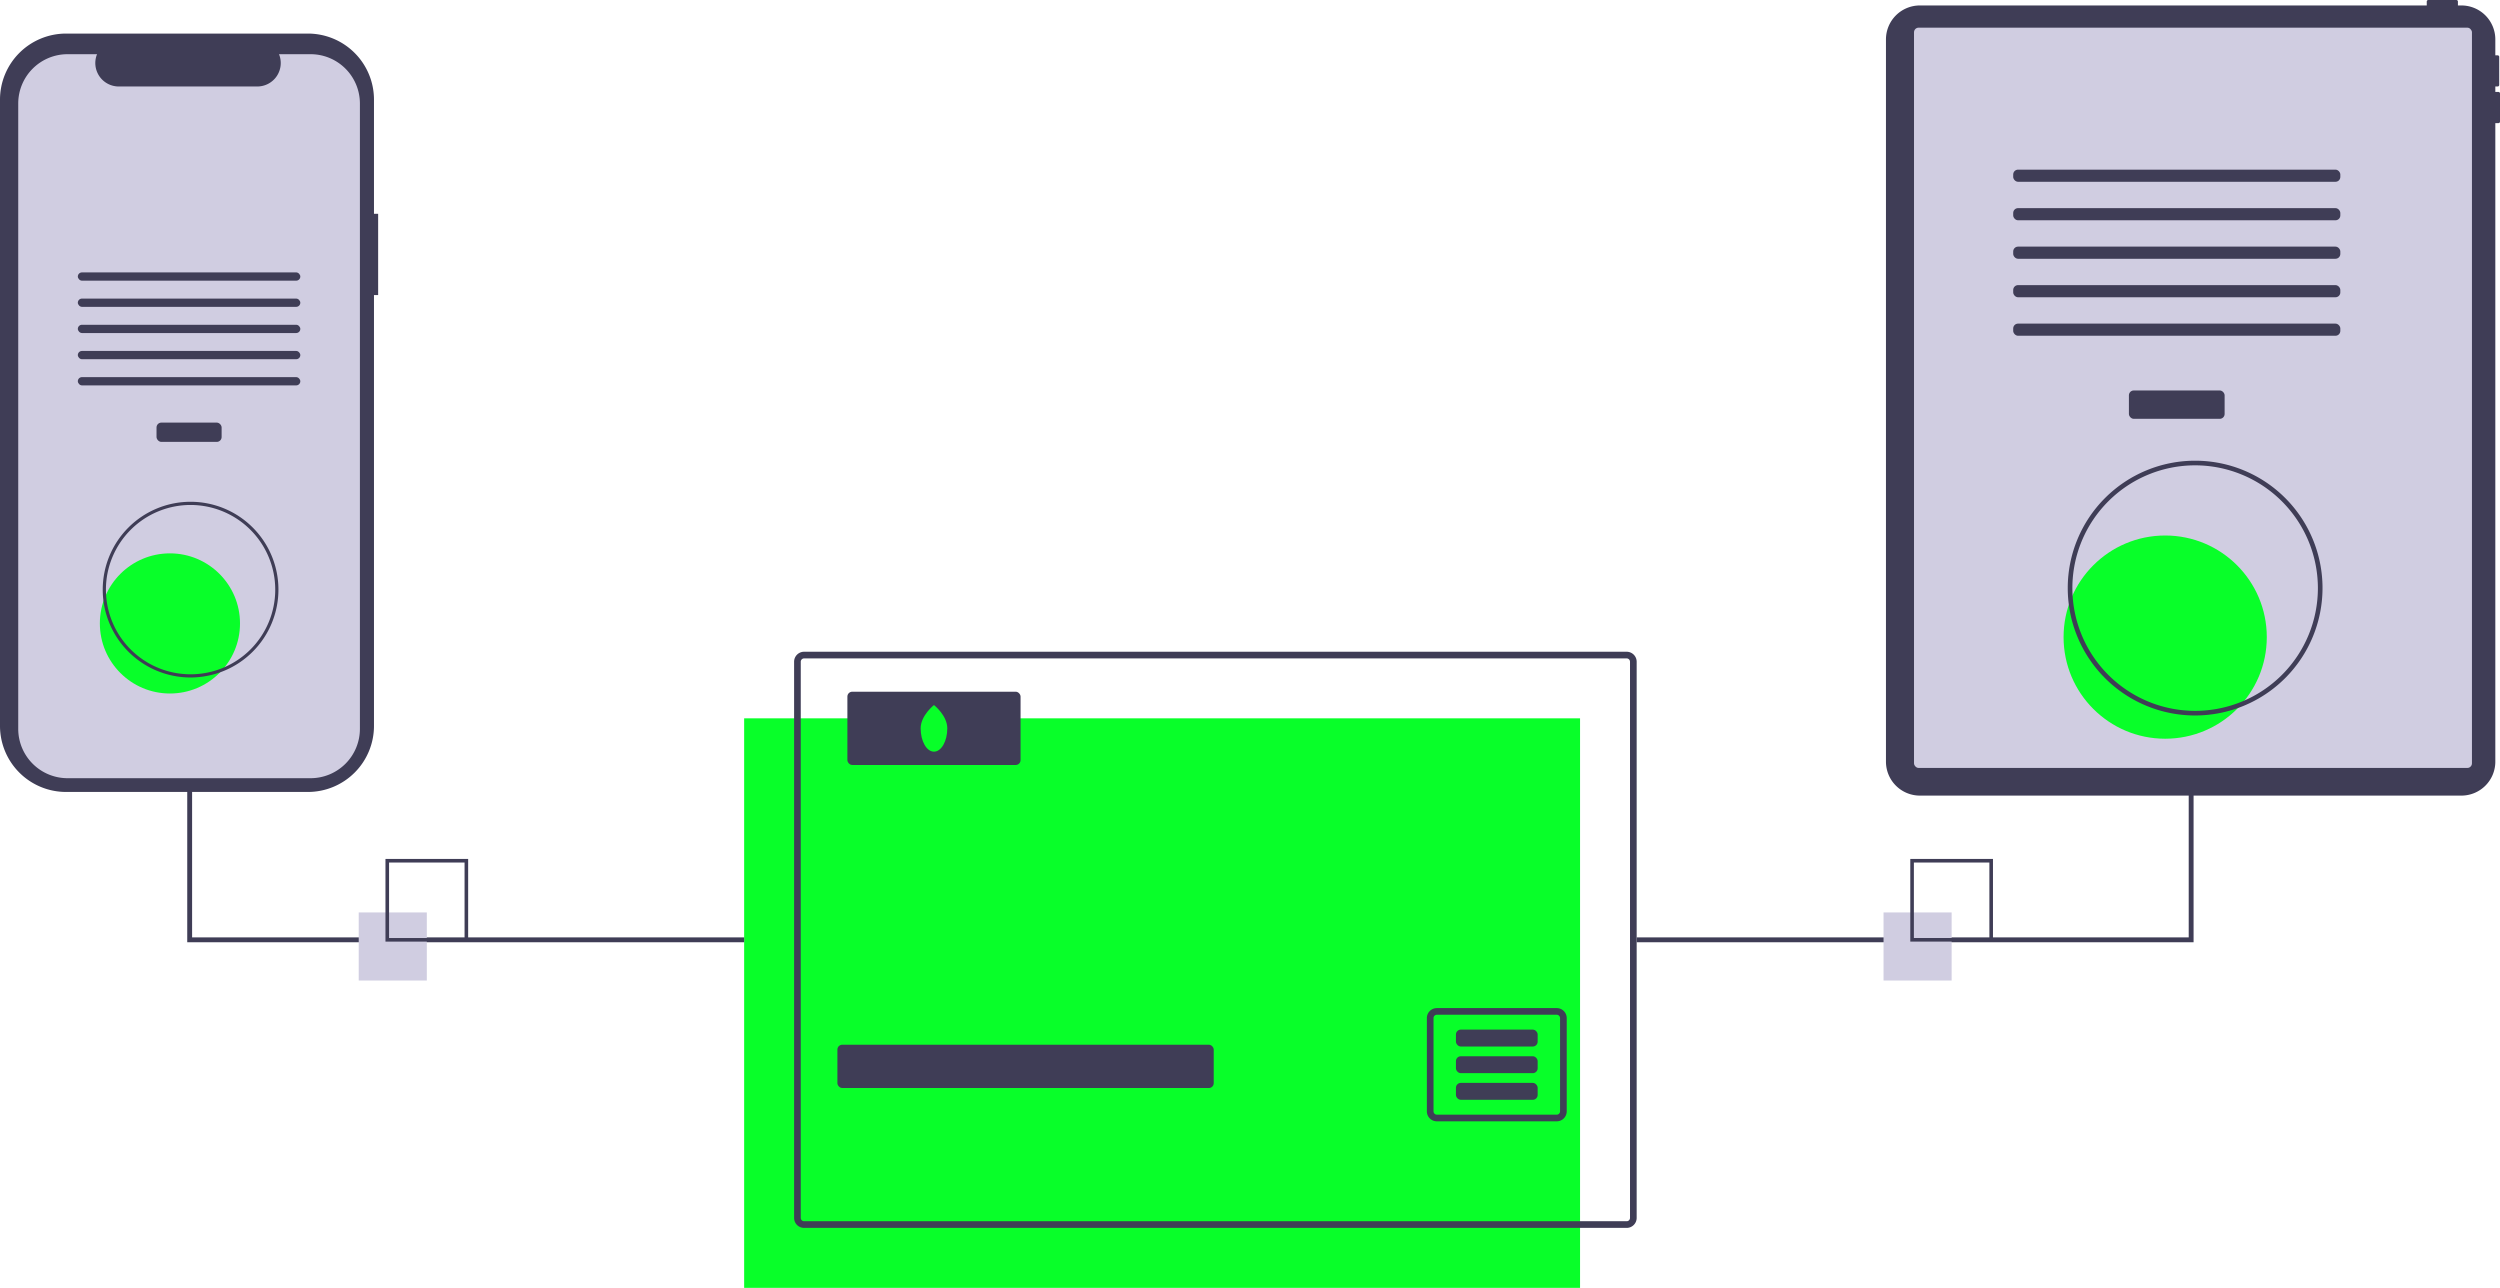 <svg id="bbc47c66-d48b-4d11-bc2f-9f2748fa4450" data-name="Layer 1" xmlns="http://www.w3.org/2000/svg" width="1027.992" height="529.556" viewBox="0 0 1027.992 529.556"><title>online_transactions</title><rect x="305.992" y="295.386" width="343.72" height="234.17" fill="#08ff29"/><path d="M754.886,453.218h-338.24a4.116,4.116,0,0,0-4.11,4.11v228.69a4.11,4.11,0,0,0,4.11,4.11h338.24a4.11,4.11,0,0,0,4.11-4.11v-228.69A4.116,4.116,0,0,0,754.886,453.218Zm1.37,232.8a1.366,1.366,0,0,1-1.37,1.37h-338.24a1.366,1.366,0,0,1-1.37-1.37v-228.69a1.372,1.372,0,0,1,1.37-1.37h338.24a1.372,1.372,0,0,1,1.37,1.37Z" transform="translate(-86.004 -185.222)" fill="#3f3d56"/><rect x="344.335" y="429.587" width="154.743" height="17.802" rx="2" fill="#3f3d56"/><path d="M726.126,599.748h-49.29a4.11,4.11,0,0,0-4.11,4.11v38.34a4.11,4.11,0,0,0,4.11,4.11h49.29a4.11,4.11,0,0,0,4.11-4.11v-38.34A4.11,4.11,0,0,0,726.126,599.748Zm1.37,42.45a1.372,1.372,0,0,1-1.37,1.37h-49.29a1.372,1.372,0,0,1-1.37-1.37v-38.34a1.366,1.366,0,0,1,1.37-1.37h49.29a1.366,1.366,0,0,1,1.37,1.37Z" transform="translate(-86.004 -185.222)" fill="#3f3d56"/><rect x="598.676" y="423.372" width="33.603" height="6.952" rx="2" fill="#3f3d56"/><rect x="598.676" y="434.328" width="33.603" height="6.952" rx="2" fill="#3f3d56"/><rect x="598.676" y="445.283" width="33.603" height="6.952" rx="2" fill="#3f3d56"/><rect x="348.444" y="284.431" width="71.209" height="30.127" rx="2" fill="#3f3d56"/><path d="M475.53,484.716c0,5.294-2.452,9.586-5.478,9.586s-5.478-4.292-5.478-9.586,5.478-9.586,5.478-9.586S475.53,479.422,475.53,484.716Z" transform="translate(-86.004 -185.222)" fill="#08ff29"/><polygon points="901.992 161.837 899.992 161.837 899.992 385.451 672.992 385.451 672.992 387.451 901.992 387.451 901.992 161.837" fill="#3f3d56"/><polygon points="305.992 387.451 76.992 387.451 76.992 161.837 78.992 161.837 78.992 385.451 305.992 385.451 305.992 387.451" fill="#3f3d56"/><path d="M1113.355,223.032h-1.282v-2.243h.961a.641.641,0,0,0,.641-.641V208.613a.641.641,0,0,0-.641-.641h-.961v-6.551a13.956,13.956,0,0,0-13.956-13.956h-1.424v-1.602a.641.641,0,0,0-.641-.641h-11.535a.641.641,0,0,0-.641.641v1.602H875.461a13.956,13.956,0,0,0-13.956,13.956v296.994a13.956,13.956,0,0,0,13.956,13.956h222.657a13.956,13.956,0,0,0,13.956-13.956V235.849h1.282a.641.641,0,0,0,.641-.641V223.673A.641.641,0,0,0,1113.355,223.032Z" transform="translate(-86.004 -185.222)" fill="#3f3d56"/><rect x="787.035" y="11.372" width="229.423" height="304.406" rx="1.905" fill="#d0cde1"/><rect x="875.401" y="160.558" width="39.357" height="11.663" rx="2" fill="#3f3d56"/><rect x="827.821" y="69.754" width="134.517" height="4.998" rx="2" fill="#3f3d56"/><rect x="827.821" y="85.582" width="134.517" height="4.998" rx="2" fill="#3f3d56"/><rect x="827.821" y="101.41" width="134.517" height="4.998" rx="2" fill="#3f3d56"/><rect x="827.821" y="117.239" width="134.517" height="4.998" rx="2" fill="#3f3d56"/><rect x="827.821" y="133.067" width="134.517" height="4.998" rx="2" fill="#3f3d56"/><circle cx="890.317" cy="261.978" r="41.78" fill="#08ff29"/><path d="M988.636,479.426a52.382,52.382,0,1,1,52.382-52.382A52.441,52.441,0,0,1,988.636,479.426Zm0-102.859a50.477,50.477,0,1,0,50.477,50.477A50.534,50.534,0,0,0,988.636,376.567Z" transform="translate(-86.004 -185.222)" fill="#3f3d56"/><path d="M241.496,273.134h-1.713V226.196a27.167,27.167,0,0,0-27.167-27.167H113.171A27.167,27.167,0,0,0,86.004,226.196V483.703a27.167,27.167,0,0,0,27.167,27.167h99.445A27.167,27.167,0,0,0,239.783,483.703V306.545H241.496Z" transform="translate(-86.004 -185.222)" fill="#3f3d56"/><path d="M233.997,227.792V484.924a20.288,20.288,0,0,1-20.285,20.292H113.787a20.288,20.288,0,0,1-20.285-20.292V227.792a20.287,20.287,0,0,1,20.285-20.285h12.123a9.638,9.638,0,0,0,8.925,13.276h56.972a9.637,9.637,0,0,0,8.925-13.276h12.98A20.287,20.287,0,0,1,233.997,227.792Z" transform="translate(-86.004 -185.222)" fill="#d0cde1"/><rect x="64.362" y="173.773" width="26.768" height="7.933" rx="2" fill="#3f3d56"/><rect x="32" y="112.012" width="91.492" height="3.4" rx="1.7" fill="#3f3d56"/><rect x="32" y="122.778" width="91.492" height="3.4" rx="1.7" fill="#3f3d56"/><rect x="32" y="133.544" width="91.492" height="3.4" rx="1.7" fill="#3f3d56"/><rect x="32" y="144.309" width="91.492" height="3.4" rx="1.7" fill="#3f3d56"/><rect x="32" y="155.075" width="91.492" height="3.4" rx="1.7" fill="#3f3d56"/><circle cx="69.875" cy="256.355" r="28.813" fill="#08ff29"/><path d="M164.371,463.801A36.125,36.125,0,1,1,200.496,427.677,36.165,36.165,0,0,1,164.371,463.801Zm0-70.936a34.811,34.811,0,1,0,34.811,34.811A34.85,34.85,0,0,0,164.371,392.866Z" transform="translate(-86.004 -185.222)" fill="#3f3d56"/><rect x="147.505" y="375.19" width="28" height="28" fill="#d0cde1"/><path d="M278.509,572.412h-34v-34h34Zm-32.522-1.478h31.043V539.89H245.987Z" transform="translate(-86.004 -185.222)" fill="#3f3d56"/><rect x="774.505" y="375.19" width="28" height="28" fill="#d0cde1"/><path d="M905.509,572.412h-34v-34h34Zm-32.522-1.478h31.043V539.89H872.987Z" transform="translate(-86.004 -185.222)" fill="#3f3d56"/></svg>